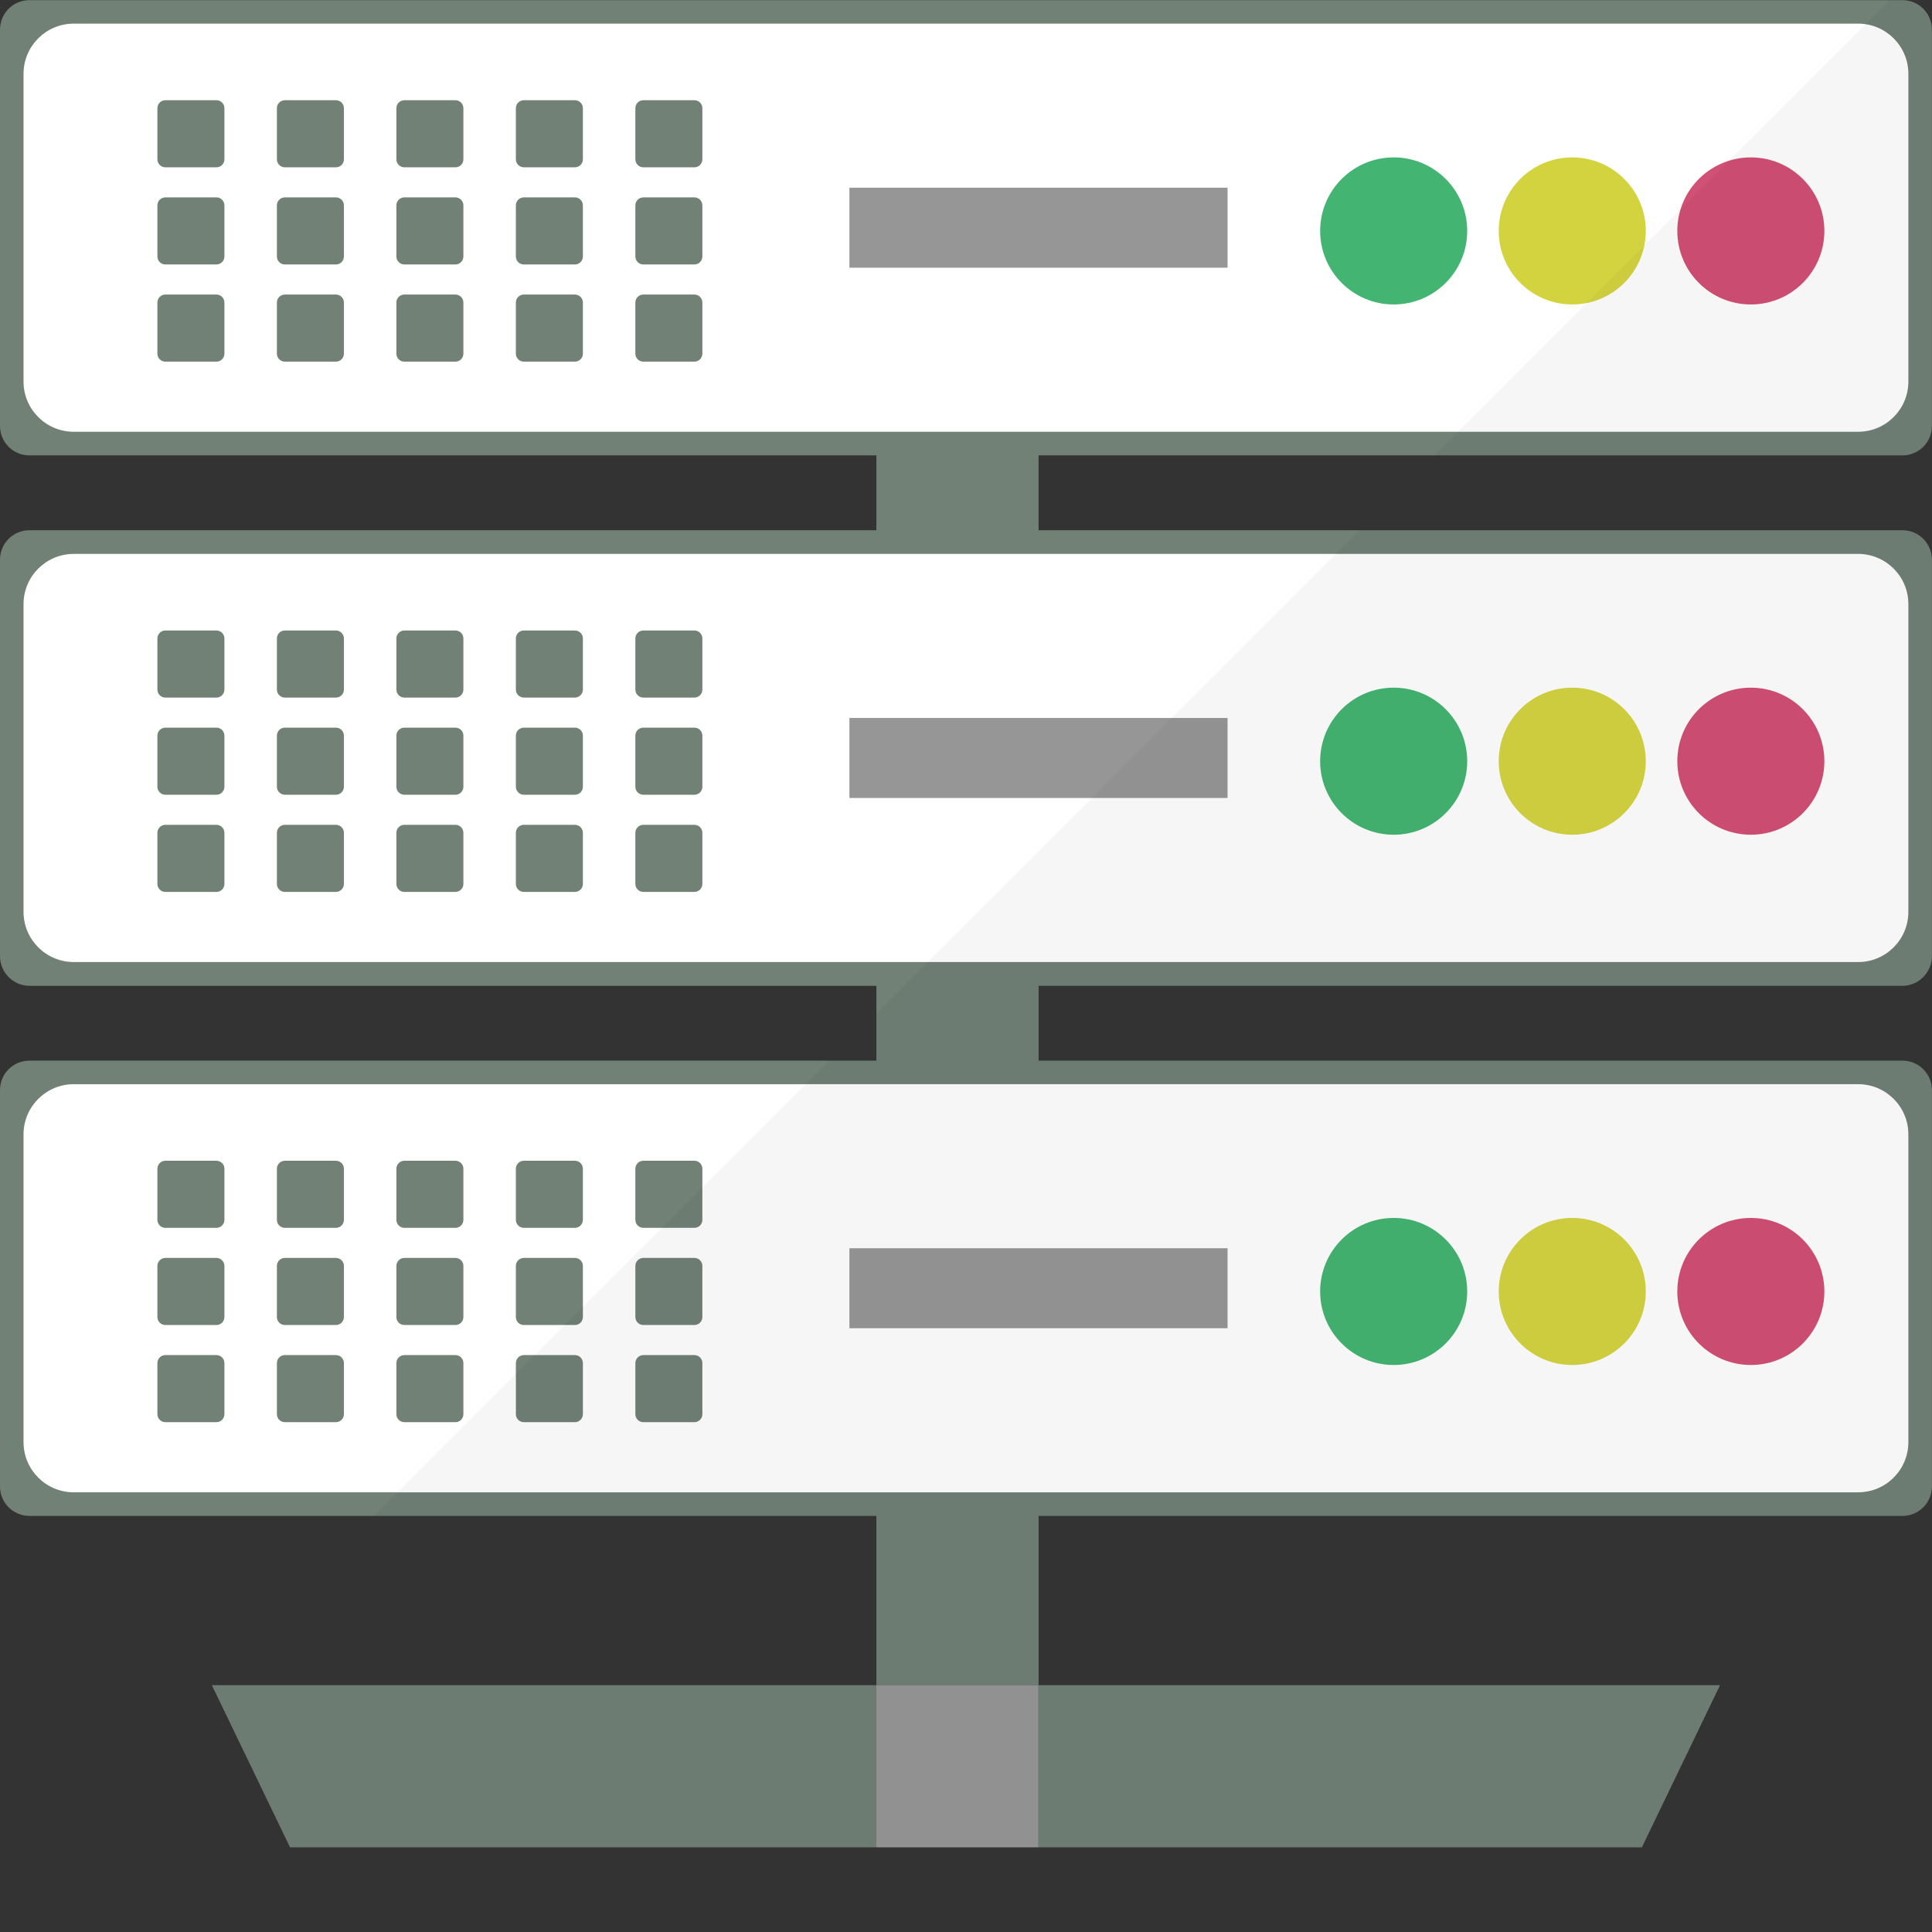 <!DOCTYPE svg PUBLIC "-//W3C//DTD SVG 1.1//EN" "http://www.w3.org/Graphics/SVG/1.1/DTD/svg11.dtd">
<!-- Uploaded to: SVG Repo, www.svgrepo.com, Transformed by: SVG Repo Mixer Tools -->
<svg version="1.1" id="_x36_" xmlns="http://www.w3.org/2000/svg" xmlns:xlink="http://www.w3.org/1999/xlink" viewBox="0 0 512 512" xml:space="preserve" width="251px" height="251px" fill="#000000">
<rect x="0" y="0" width="512" height="512" fill="#333333" stroke="none"/>
<g id="SVGRepo_bgCarrier" stroke-width="0"/>
<g id="SVGRepo_tracerCarrier" stroke-linecap="round" stroke-linejoin="round"/>
<g id="SVGRepo_iconCarrier"> <g> <polygon style="fill:none;" points="275.211,140.527 360.241,140.527 380.083,120.685 275.211,120.685 "/> <polygon style="fill:none;" points="232.234,268.534 219.714,281.054 232.234,281.054 "/> <g> <g> <rect x="232.254" y="69.157" style="fill:#718176;" width="42.982" height="377.465"/> <polygon style="fill:#718176;" points="56.146,446.588 76.861,489.564 232.234,489.564 232.234,446.588 "/> <polygon style="fill:#718176;" points="275.21,446.588 275.21,489.564 435.111,489.564 455.826,446.588 "/> <rect x="232.234" y="446.588" style="fill:#979696;" width="42.977" height="42.977"/> <path style="fill:#718176;" d="M511.972,7.837v105.05c0,4.315-3.485,7.8-7.8,7.8H7.8c-4.315,0-7.8-3.485-7.8-7.8V7.837 c0-4.315,3.485-7.799,7.8-7.799h496.372C508.487,0.037,511.972,3.522,511.972,7.837z"/> <path style="fill:#718176;" d="M511.972,148.318v105.05c0,4.315-3.485,7.883-7.8,7.883H7.8c-4.315,0-7.8-3.568-7.8-7.883v-105.05 c0-4.315,3.485-7.8,7.8-7.8h496.372C508.487,140.518,511.972,144.003,511.972,148.318z"/> <path style="fill:#718176;" d="M511.972,288.882v105.05c0,4.315-3.485,7.799-7.8,7.799H7.8c-4.315,0-7.8-3.484-7.8-7.799v-105.05 c0-4.314,3.485-7.799,7.8-7.799h496.372C508.487,281.082,511.972,284.568,511.972,288.882z"/> <path style="fill:#FFFFFF;" d="M492.427,6.264H19.545c-7.351,0-13.31,5.959-13.31,13.31v81.539 c0,7.351,5.959,13.309,13.31,13.309h472.882c7.351,0,13.31-5.959,13.31-13.309V19.573 C505.737,12.222,499.778,6.264,492.427,6.264z"/> <path style="fill:#FFFFFF;" d="M492.427,146.79H19.545c-7.351,0-13.31,5.959-13.31,13.31v81.539c0,7.351,5.959,13.31,13.31,13.31 h472.882c7.351,0,13.31-5.959,13.31-13.31V160.1C505.737,152.749,499.778,146.79,492.427,146.79z"/> <path style="fill:#FFFFFF;" d="M492.427,287.318H19.545c-7.351,0-13.31,5.959-13.31,13.31v81.539 c0,7.351,5.959,13.31,13.31,13.31h472.882c7.351,0,13.31-5.959,13.31-13.31v-81.539 C505.737,293.276,499.778,287.318,492.427,287.318z"/> <g> <g> <path style="fill:#718176;" d="M57.355,26.558H43.829c-1.169,0-2.116,0.947-2.116,2.116v13.548 c0,1.169,0.948,2.116,2.116,2.116h13.526c1.169,0,2.116-0.948,2.116-2.116V28.674C59.471,27.505,58.524,26.558,57.355,26.558z"/> <path style="fill:#718176;" d="M57.355,52.308H43.829c-1.169,0-2.116,0.947-2.116,2.116v13.548 c0,1.169,0.948,2.116,2.116,2.116h13.526c1.169,0,2.116-0.948,2.116-2.116V54.424C59.471,53.256,58.524,52.308,57.355,52.308z"/> <path style="fill:#718176;" d="M57.355,78.059H43.829c-1.169,0-2.116,0.948-2.116,2.116v13.548 c0,1.169,0.948,2.116,2.116,2.116h13.526c1.169,0,2.116-0.948,2.116-2.116V80.175C59.471,79.006,58.524,78.059,57.355,78.059z"/> </g> <g> <path style="fill:#718176;" d="M89.021,26.558H75.495c-1.169,0-2.116,0.947-2.116,2.116v13.548 c0,1.169,0.948,2.116,2.116,2.116h13.526c1.169,0,2.116-0.948,2.116-2.116V28.674C91.137,27.505,90.19,26.558,89.021,26.558z"/> <path style="fill:#718176;" d="M89.021,52.308H75.495c-1.169,0-2.116,0.947-2.116,2.116v13.548 c0,1.169,0.948,2.116,2.116,2.116h13.526c1.169,0,2.116-0.948,2.116-2.116V54.424C91.137,53.256,90.19,52.308,89.021,52.308z"/> <path style="fill:#718176;" d="M89.021,78.059H75.495c-1.169,0-2.116,0.948-2.116,2.116v13.548 c0,1.169,0.948,2.116,2.116,2.116h13.526c1.169,0,2.116-0.948,2.116-2.116V80.175C91.137,79.006,90.19,78.059,89.021,78.059z"/> </g> <g> <path style="fill:#718176;" d="M120.687,26.558h-13.525c-1.169,0-2.116,0.947-2.116,2.116v13.548 c0,1.169,0.948,2.116,2.116,2.116h13.525c1.169,0,2.116-0.948,2.116-2.116V28.674 C122.804,27.505,121.856,26.558,120.687,26.558z"/> <path style="fill:#718176;" d="M120.687,52.308h-13.525c-1.169,0-2.116,0.947-2.116,2.116v13.548 c0,1.169,0.948,2.116,2.116,2.116h13.525c1.169,0,2.116-0.948,2.116-2.116V54.424 C122.804,53.256,121.856,52.308,120.687,52.308z"/> <path style="fill:#718176;" d="M120.687,78.059h-13.525c-1.169,0-2.116,0.948-2.116,2.116v13.548 c0,1.169,0.948,2.116,2.116,2.116h13.525c1.169,0,2.116-0.948,2.116-2.116V80.175 C122.804,79.006,121.856,78.059,120.687,78.059z"/> </g> <g> <path style="fill:#718176;" d="M152.354,26.558h-13.526c-1.169,0-2.116,0.947-2.116,2.116v13.548 c0,1.169,0.947,2.116,2.116,2.116h13.526c1.169,0,2.116-0.948,2.116-2.116V28.674C154.47,27.505,153.522,26.558,152.354,26.558 z"/> <path style="fill:#718176;" d="M152.354,52.308h-13.526c-1.169,0-2.116,0.947-2.116,2.116v13.548 c0,1.169,0.947,2.116,2.116,2.116h13.526c1.169,0,2.116-0.948,2.116-2.116V54.424C154.47,53.256,153.522,52.308,152.354,52.308 z"/> <path style="fill:#718176;" d="M152.354,78.059h-13.526c-1.169,0-2.116,0.948-2.116,2.116v13.548 c0,1.169,0.947,2.116,2.116,2.116h13.526c1.169,0,2.116-0.948,2.116-2.116V80.175C154.47,79.006,153.522,78.059,152.354,78.059 z"/> </g> <g> <path style="fill:#718176;" d="M184.02,26.558h-13.526c-1.169,0-2.116,0.947-2.116,2.116v13.548 c0,1.169,0.947,2.116,2.116,2.116h13.526c1.169,0,2.116-0.948,2.116-2.116V28.674C186.136,27.505,185.188,26.558,184.02,26.558 z"/> <path style="fill:#718176;" d="M184.02,52.308h-13.526c-1.169,0-2.116,0.947-2.116,2.116v13.548 c0,1.169,0.947,2.116,2.116,2.116h13.526c1.169,0,2.116-0.948,2.116-2.116V54.424C186.136,53.256,185.188,52.308,184.02,52.308 z"/> <path style="fill:#718176;" d="M184.02,78.059h-13.526c-1.169,0-2.116,0.948-2.116,2.116v13.548 c0,1.169,0.947,2.116,2.116,2.116h13.526c1.169,0,2.116-0.948,2.116-2.116V80.175C186.136,79.006,185.188,78.059,184.02,78.059 z"/> </g> </g> <rect x="225.104" y="49.742" style="fill:#979696;" width="100.213" height="21.202"/> <circle style="fill:#43B471;" cx="369.338" cy="61.198" r="19.487"/> <circle style="fill:#D3D340;" cx="416.663" cy="61.198" r="19.487"/> <circle style="fill:#D15075;" cx="463.989" cy="61.198" r="19.487"/> <g> <g> <path style="fill:#718176;" d="M57.355,167.084H43.829c-1.169,0-2.116,0.948-2.116,2.116v13.548 c0,1.169,0.948,2.116,2.116,2.116h13.526c1.169,0,2.116-0.948,2.116-2.116v-13.548 C59.471,168.032,58.524,167.084,57.355,167.084z"/> <path style="fill:#718176;" d="M57.355,192.835H43.829c-1.169,0-2.116,0.947-2.116,2.116v13.548 c0,1.169,0.948,2.116,2.116,2.116h13.526c1.169,0,2.116-0.948,2.116-2.116v-13.548 C59.471,193.783,58.524,192.835,57.355,192.835z"/> <path style="fill:#718176;" d="M57.355,218.585H43.829c-1.169,0-2.116,0.948-2.116,2.116v13.548 c0,1.169,0.948,2.116,2.116,2.116h13.526c1.169,0,2.116-0.948,2.116-2.116v-13.548 C59.471,219.533,58.524,218.585,57.355,218.585z"/> </g> <g> <path style="fill:#718176;" d="M89.021,167.084H75.495c-1.169,0-2.116,0.948-2.116,2.116v13.548 c0,1.169,0.948,2.116,2.116,2.116h13.526c1.169,0,2.116-0.948,2.116-2.116v-13.548 C91.137,168.032,90.19,167.084,89.021,167.084z"/> <path style="fill:#718176;" d="M89.021,192.835H75.495c-1.169,0-2.116,0.947-2.116,2.116v13.548 c0,1.169,0.948,2.116,2.116,2.116h13.526c1.169,0,2.116-0.948,2.116-2.116v-13.548 C91.137,193.783,90.19,192.835,89.021,192.835z"/> <path style="fill:#718176;" d="M89.021,218.585H75.495c-1.169,0-2.116,0.948-2.116,2.116v13.548 c0,1.169,0.948,2.116,2.116,2.116h13.526c1.169,0,2.116-0.948,2.116-2.116v-13.548 C91.137,219.533,90.19,218.585,89.021,218.585z"/> </g> <g> <path style="fill:#718176;" d="M120.687,167.084h-13.525c-1.169,0-2.116,0.948-2.116,2.116v13.548 c0,1.169,0.948,2.116,2.116,2.116h13.525c1.169,0,2.116-0.948,2.116-2.116v-13.548 C122.804,168.032,121.856,167.084,120.687,167.084z"/> <path style="fill:#718176;" d="M120.687,192.835h-13.525c-1.169,0-2.116,0.947-2.116,2.116v13.548 c0,1.169,0.948,2.116,2.116,2.116h13.525c1.169,0,2.116-0.948,2.116-2.116v-13.548 C122.804,193.783,121.856,192.835,120.687,192.835z"/> <path style="fill:#718176;" d="M120.687,218.585h-13.525c-1.169,0-2.116,0.948-2.116,2.116v13.548 c0,1.169,0.948,2.116,2.116,2.116h13.525c1.169,0,2.116-0.948,2.116-2.116v-13.548 C122.804,219.533,121.856,218.585,120.687,218.585z"/> </g> <g> <path style="fill:#718176;" d="M152.354,167.084h-13.526c-1.169,0-2.116,0.948-2.116,2.116v13.548 c0,1.169,0.947,2.116,2.116,2.116h13.526c1.169,0,2.116-0.948,2.116-2.116v-13.548 C154.47,168.032,153.522,167.084,152.354,167.084z"/> <path style="fill:#718176;" d="M152.354,192.835h-13.526c-1.169,0-2.116,0.947-2.116,2.116v13.548 c0,1.169,0.947,2.116,2.116,2.116h13.526c1.169,0,2.116-0.948,2.116-2.116v-13.548 C154.47,193.783,153.522,192.835,152.354,192.835z"/> <path style="fill:#718176;" d="M152.354,218.585h-13.526c-1.169,0-2.116,0.948-2.116,2.116v13.548 c0,1.169,0.947,2.116,2.116,2.116h13.526c1.169,0,2.116-0.948,2.116-2.116v-13.548 C154.47,219.533,153.522,218.585,152.354,218.585z"/> </g> <g> <path style="fill:#718176;" d="M184.02,167.084h-13.526c-1.169,0-2.116,0.948-2.116,2.116v13.548 c0,1.169,0.947,2.116,2.116,2.116h13.526c1.169,0,2.116-0.948,2.116-2.116v-13.548 C186.136,168.032,185.188,167.084,184.02,167.084z"/> <path style="fill:#718176;" d="M184.02,192.835h-13.526c-1.169,0-2.116,0.947-2.116,2.116v13.548 c0,1.169,0.947,2.116,2.116,2.116h13.526c1.169,0,2.116-0.948,2.116-2.116v-13.548 C186.136,193.783,185.188,192.835,184.02,192.835z"/> <path style="fill:#718176;" d="M184.02,218.585h-13.526c-1.169,0-2.116,0.948-2.116,2.116v13.548 c0,1.169,0.947,2.116,2.116,2.116h13.526c1.169,0,2.116-0.948,2.116-2.116v-13.548 C186.136,219.533,185.188,218.585,184.02,218.585z"/> </g> </g> <rect x="225.104" y="190.269" style="fill:#979696;" width="100.213" height="21.202"/> <circle style="fill:#43B471;" cx="369.338" cy="201.725" r="19.487"/> <circle style="fill:#D3D340;" cx="416.663" cy="201.725" r="19.487"/> <circle style="fill:#D15075;" cx="463.989" cy="201.725" r="19.487"/> <g> <g> <path style="fill:#718176;" d="M57.355,307.611H43.829c-1.169,0-2.116,0.948-2.116,2.116v13.548 c0,1.169,0.948,2.116,2.116,2.116h13.526c1.169,0,2.116-0.948,2.116-2.116v-13.548 C59.471,308.559,58.524,307.611,57.355,307.611z"/> <path style="fill:#718176;" d="M57.355,333.362H43.829c-1.169,0-2.116,0.947-2.116,2.116v13.548 c0,1.169,0.948,2.116,2.116,2.116h13.526c1.169,0,2.116-0.947,2.116-2.116v-13.548 C59.471,334.309,58.524,333.362,57.355,333.362z"/> <path style="fill:#718176;" d="M57.355,359.112H43.829c-1.169,0-2.116,0.948-2.116,2.116v13.548 c0,1.169,0.948,2.116,2.116,2.116h13.526c1.169,0,2.116-0.948,2.116-2.116v-13.548 C59.471,360.06,58.524,359.112,57.355,359.112z"/> </g> <g> <path style="fill:#718176;" d="M89.021,307.611H75.495c-1.169,0-2.116,0.948-2.116,2.116v13.548 c0,1.169,0.948,2.116,2.116,2.116h13.526c1.169,0,2.116-0.948,2.116-2.116v-13.548 C91.137,308.559,90.19,307.611,89.021,307.611z"/> <path style="fill:#718176;" d="M89.021,333.362H75.495c-1.169,0-2.116,0.947-2.116,2.116v13.548 c0,1.169,0.948,2.116,2.116,2.116h13.526c1.169,0,2.116-0.947,2.116-2.116v-13.548 C91.137,334.309,90.19,333.362,89.021,333.362z"/> <path style="fill:#718176;" d="M89.021,359.112H75.495c-1.169,0-2.116,0.948-2.116,2.116v13.548 c0,1.169,0.948,2.116,2.116,2.116h13.526c1.169,0,2.116-0.948,2.116-2.116v-13.548C91.137,360.06,90.19,359.112,89.021,359.112 z"/> </g> <g> <path style="fill:#718176;" d="M120.687,307.611h-13.525c-1.169,0-2.116,0.948-2.116,2.116v13.548 c0,1.169,0.948,2.116,2.116,2.116h13.525c1.169,0,2.116-0.948,2.116-2.116v-13.548 C122.804,308.559,121.856,307.611,120.687,307.611z"/> <path style="fill:#718176;" d="M120.687,333.362h-13.525c-1.169,0-2.116,0.947-2.116,2.116v13.548 c0,1.169,0.948,2.116,2.116,2.116h13.525c1.169,0,2.116-0.947,2.116-2.116v-13.548 C122.804,334.309,121.856,333.362,120.687,333.362z"/> <path style="fill:#718176;" d="M120.687,359.112h-13.525c-1.169,0-2.116,0.948-2.116,2.116v13.548 c0,1.169,0.948,2.116,2.116,2.116h13.525c1.169,0,2.116-0.948,2.116-2.116v-13.548 C122.804,360.06,121.856,359.112,120.687,359.112z"/> </g> <g> <path style="fill:#718176;" d="M152.354,307.611h-13.526c-1.169,0-2.116,0.948-2.116,2.116v13.548 c0,1.169,0.947,2.116,2.116,2.116h13.526c1.169,0,2.116-0.948,2.116-2.116v-13.548 C154.47,308.559,153.522,307.611,152.354,307.611z"/> <path style="fill:#718176;" d="M152.354,333.362h-13.526c-1.169,0-2.116,0.947-2.116,2.116v13.548 c0,1.169,0.947,2.116,2.116,2.116h13.526c1.169,0,2.116-0.947,2.116-2.116v-13.548 C154.47,334.309,153.522,333.362,152.354,333.362z"/> <path style="fill:#718176;" d="M152.354,359.112h-13.526c-1.169,0-2.116,0.948-2.116,2.116v13.548 c0,1.169,0.947,2.116,2.116,2.116h13.526c1.169,0,2.116-0.948,2.116-2.116v-13.548 C154.47,360.06,153.522,359.112,152.354,359.112z"/> </g> <g> <path style="fill:#718176;" d="M184.02,307.611h-13.526c-1.169,0-2.116,0.948-2.116,2.116v13.548 c0,1.169,0.947,2.116,2.116,2.116h13.526c1.169,0,2.116-0.948,2.116-2.116v-13.548 C186.136,308.559,185.188,307.611,184.02,307.611z"/> <path style="fill:#718176;" d="M184.02,333.362h-13.526c-1.169,0-2.116,0.947-2.116,2.116v13.548 c0,1.169,0.947,2.116,2.116,2.116h13.526c1.169,0,2.116-0.947,2.116-2.116v-13.548 C186.136,334.309,185.188,333.362,184.02,333.362z"/> <path style="fill:#718176;" d="M184.02,359.112h-13.526c-1.169,0-2.116,0.948-2.116,2.116v13.548 c0,1.169,0.947,2.116,2.116,2.116h13.526c1.169,0,2.116-0.948,2.116-2.116v-13.548 C186.136,360.06,185.188,359.112,184.02,359.112z"/> </g> </g> <rect x="225.104" y="330.796" style="fill:#979696;" width="100.213" height="21.202"/> <circle style="fill:#43B471;" cx="369.338" cy="342.252" r="19.487"/> <circle style="fill:#D3D340;" cx="416.663" cy="342.252" r="19.487"/> <circle style="fill:#D15075;" cx="463.989" cy="342.252" r="19.487"/> </g> <g style="opacity:0.5;"> <path style="opacity:0.07;fill:#040000;" d="M275.236,261.251v19.832h228.935c4.315,0,7.8,3.486,7.8,7.799v105.05 c0,4.315-3.485,7.799-7.8,7.799H275.236v44.891h180.559l-20.661,42.983H76.837L56.425,447.12l-0.249-0.497h176.078v-44.891 H98.992l55.512-55.512l20.91-20.827l44.31-44.31h12.53v-12.53l57.089-57.089l21.077-21.16l43.48-43.48l4.647-4.647l1.66-1.659 h143.966c4.315,0,7.8,3.485,7.8,7.8v105.05c0,4.315-3.485,7.883-7.8,7.883H275.236z"/> <path style="opacity:0.07;fill:#040000;" d="M504.171,0h-3.403L380.083,120.685h124.088c4.324,0,7.829-3.505,7.829-7.828V7.829 C512,3.506,508.495,0,504.171,0z"/> </g> </g> </g> </g>
</svg>